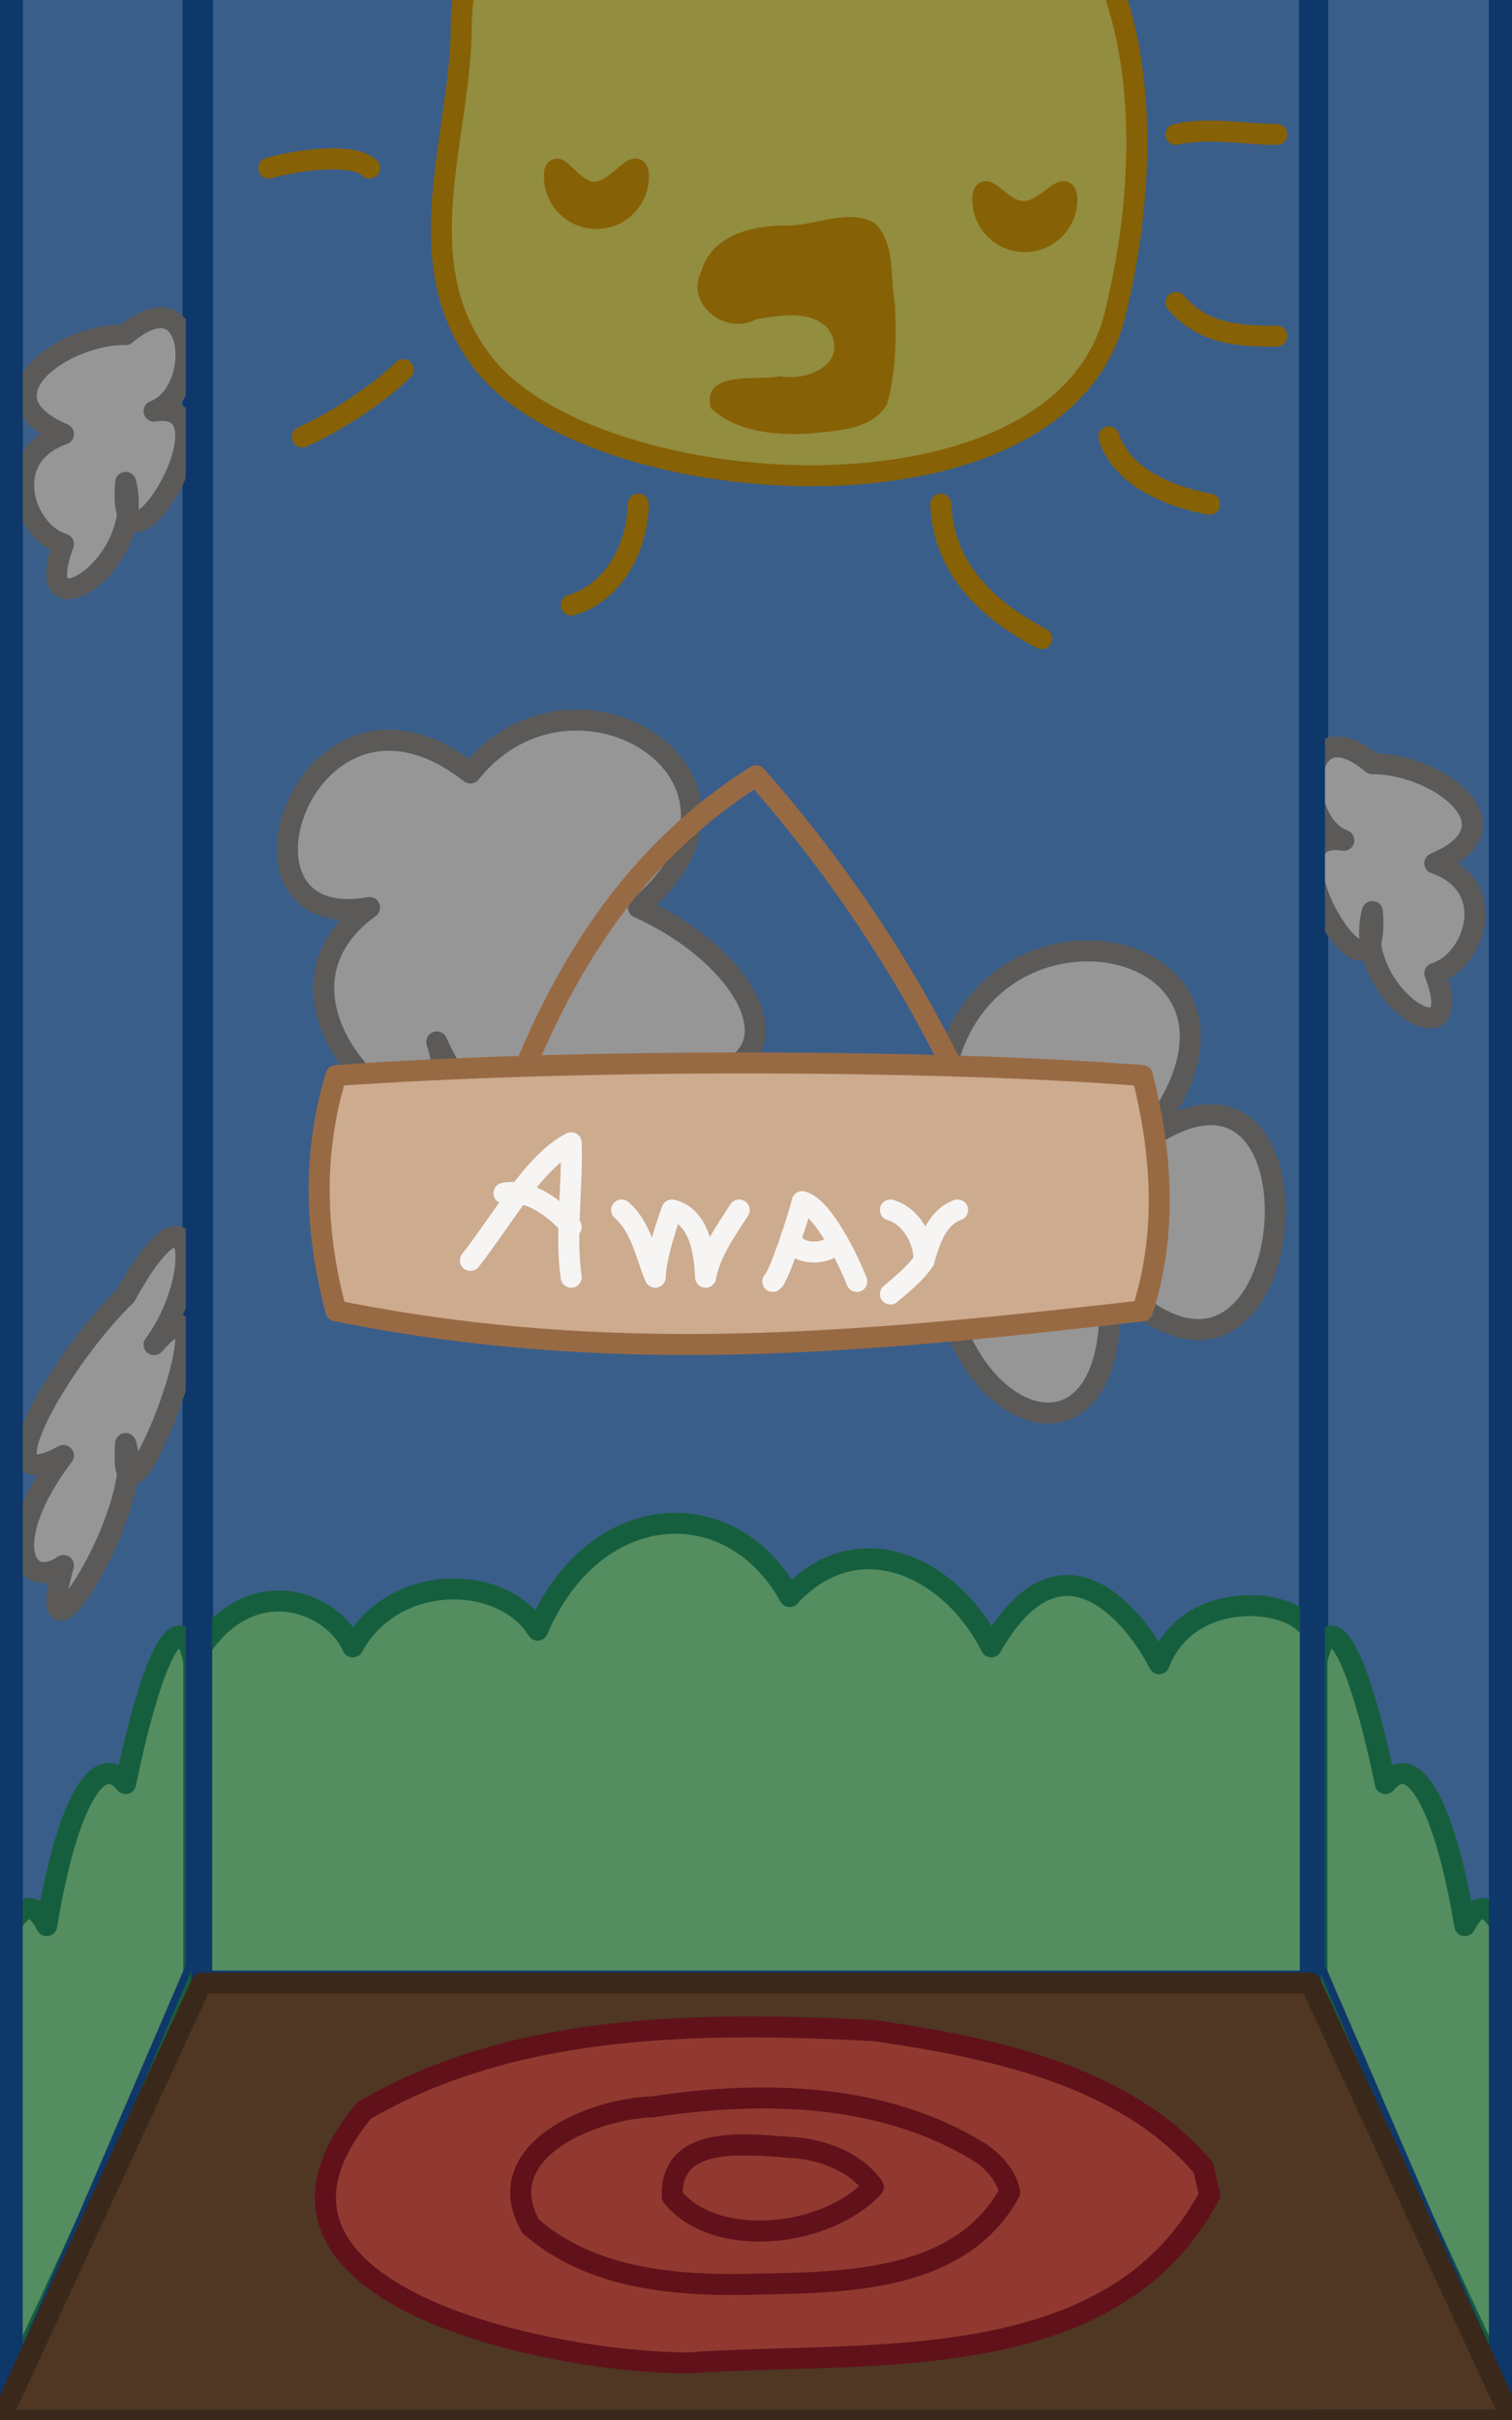 <?xml version="1.0" encoding="UTF-8" standalone="no"?>
<!-- Created with Inkscape (http://www.inkscape.org/) -->

<svg
   xmlns:dc="http://purl.org/dc/elements/1.1/"
   xmlns:cc="http://creativecommons.org/ns#"
   xmlns:rdf="http://www.w3.org/1999/02/22-rdf-syntax-ns#"
   xmlns:svg="http://www.w3.org/2000/svg"
   xmlns="http://www.w3.org/2000/svg"
   xmlns:sodipodi="http://sodipodi.sourceforge.net/DTD/sodipodi-0.dtd"
   xmlns:inkscape="http://www.inkscape.org/namespaces/inkscape"
   sodipodi:docname="away.svg"
   inkscape:version="0.92.4 (5da689c313, 2019-01-14)"
   id="svg8"
   version="1.1"
   viewBox="0 0 95.25 152.4"
   height="576"
   width="360"
   inkscape:export-filename="/home/cdblack/Projects/taigo/src/images/bgs/away.svg.png"
   inkscape:export-xdpi="96"
   inkscape:export-ydpi="96">
  <rect x="0" y="0" width="95.25" height="152.4" fill="#333333" stroke="none"/>
  <defs
     id="defs2" />
  <sodipodi:namedview
     id="base"
     pagecolor="#ffffff"
     bordercolor="#666666"
     borderopacity="1.0"
     inkscape:pageopacity="0.0"
     inkscape:pageshadow="2"
     inkscape:zoom="0.49497475"
     inkscape:cx="303.44924"
     inkscape:cy="320.0871"
     inkscape:document-units="mm"
     inkscape:current-layer="layer1"
     showgrid="true"
     units="px"
     inkscape:window-width="1920"
     inkscape:window-height="985"
     inkscape:window-x="1280"
     inkscape:window-y="36"
     inkscape:window-maximized="1"
     inkscape:pagecheckerboard="true"
     inkscape:snap-grids="true"
     inkscape:snap-bbox="true"
     inkscape:snap-bbox-edge-midpoints="true">
    <inkscape:grid
       empspacing="4"
       id="grid834"
       type="xygrid" />
  </sodipodi:namedview>
  <g
     inkscape:groupmode="layer"
     id="layer2"
     inkscape:label="BG">
    <path
       style="fill:#62a0ea;fill-opacity:1;stroke:#1a5fb4;stroke-width:1.323;stroke-linecap:butt;stroke-linejoin:miter;stroke-miterlimit:4;stroke-dasharray:none;stroke-opacity:1"
       d="M 4.233,-177.8 V -25.4 L 16.933,-52.917 V -177.8 Z"
       id="path2241"
       inkscape:connector-curvature="0" />
    <path
       style="fill:#62a0ea;fill-opacity:1;stroke:#1a5fb4;stroke-width:1.323;stroke-linecap:butt;stroke-linejoin:miter;stroke-miterlimit:4;stroke-dasharray:none;stroke-opacity:1"
       d="m 99.483,-177.8 v 152.4 l -12.7,-27.517 V -177.8 Z"
       id="path2241-6"
       inkscape:connector-curvature="0" />
    <path
       style="fill:#62a0ea;fill-opacity:1;stroke:#1a5fb4;stroke-width:1.323;stroke-linecap:butt;stroke-linejoin:miter;stroke-miterlimit:4;stroke-dasharray:none;stroke-opacity:1"
       d="m 29.633,-177.8 v 152.4 l 12.7,-1.9e-5 -1e-6,-152.4 z"
       id="path2241-1"
       inkscape:connector-curvature="0"
       sodipodi:nodetypes="ccccc" />
    <path
       style="fill:#ffffff;stroke:#9a9996;stroke-width:1.323;stroke-linecap:round;stroke-linejoin:round;stroke-opacity:1;stroke-miterlimit:4;stroke-dasharray:none;fill-opacity:1"
       d="m 34.925,-154.517 c -5.519,-2.785 -6.133,6.561 -2.117,6.35 -7.492,1.891 2.808,12.627 2.117,4.233 -1.616,6.854 6.482,7.09 4.233,2.117 2.426,-2.066 3.946,-7.661 0,-7.408 5.224,-4.602 -0.005,-6.76 -4.233,-5.292 z"
       id="path2300"
       inkscape:connector-curvature="0" />
    <path
       style="fill:#8ff0a4;fill-opacity:1;stroke:#26a269;stroke-width:1.323;stroke-linecap:round;stroke-linejoin:round;stroke-miterlimit:4;stroke-dasharray:none;stroke-opacity:1"
       d="m 29.633,-50.8 c 0.985,-6.024 3.175,-6.35 5.292,0 2.117,-6.35 4.158,-5.23 5.292,-10e-7 1.058,-4.233 1.764,-3.94 2.117,-4.233 l 0,29.633 h -12.7 z"
       id="path2298"
       inkscape:connector-curvature="0"
       sodipodi:nodetypes="ccccccc" />
    <path
       style="fill:#ffffff;fill-opacity:1;stroke:#9a9996;stroke-width:1.323;stroke-linecap:round;stroke-linejoin:round;stroke-miterlimit:4;stroke-dasharray:none;stroke-opacity:1"
       d="m 34.925,-85.725 c -5.519,-2.785 -6.133,6.561 -2.117,6.35 -7.492,1.891 2.808,12.627 2.117,4.233 -1.616,6.854 6.482,7.09 4.233,2.117 2.426,-2.066 3.946,-7.661 0,-7.408 5.224,-4.602 -0.005,-6.76 -4.233,-5.292 z"
       id="path2300-9"
       inkscape:connector-curvature="0" />
    <path
       style="color:#000000;font-style:normal;font-variant:normal;font-weight:normal;font-stretch:normal;font-size:medium;line-height:normal;font-family:sans-serif;font-variant-ligatures:normal;font-variant-position:normal;font-variant-caps:normal;font-variant-numeric:normal;font-variant-alternates:normal;font-feature-settings:normal;text-indent:0;text-align:start;text-decoration:none;text-decoration-line:none;text-decoration-style:solid;text-decoration-color:#000000;letter-spacing:normal;word-spacing:normal;text-transform:none;writing-mode:lr-tb;direction:ltr;text-orientation:mixed;dominant-baseline:auto;baseline-shift:baseline;text-anchor:start;white-space:normal;shape-padding:0;clip-rule:nonzero;display:inline;overflow:visible;visibility:visible;opacity:1;isolation:auto;mix-blend-mode:normal;color-interpolation:sRGB;color-interpolation-filters:linearRGB;solid-color:#000000;solid-opacity:1;vector-effect:none;fill:#1a5fb4;fill-opacity:1;fill-rule:nonzero;stroke:none;stroke-width:1.323;stroke-linecap:butt;stroke-linejoin:miter;stroke-miterlimit:4;stroke-dasharray:none;stroke-dashoffset:0;stroke-opacity:1;color-rendering:auto;image-rendering:auto;shape-rendering:auto;text-rendering:auto;enable-background:accumulate"
       d="m 28.973,-178.461 v 0.66 153.062 H 42.994 V -178.461 Z m 1.322,1.322 H 41.672 V -26.061 H 30.295 Z"
       id="path2241-1-8"
       inkscape:connector-curvature="0" />
    <g
       id="g2376"
       transform="rotate(-180,-68.262,-219.604)">
      <path
         style="fill:#62a0ea;fill-opacity:1;stroke:#1a5fb4;stroke-width:1.323;stroke-linecap:butt;stroke-linejoin:miter;stroke-miterlimit:4;stroke-dasharray:none;stroke-opacity:1"
         d="m -82.055,-144.475 c 0,0 0,-124.872 0,-124.872 0,0 11.481,-24.769 11.481,-24.769 0,0 0,149.534 0,149.534 0,0 -11.481,0.107 -11.481,0.107"
         id="path2241-1-2"
         inkscape:connector-curvature="0"
         sodipodi:nodetypes="ccccc" />
      <path
         style="fill:#ffffff;fill-opacity:1;stroke:#9a9996;stroke-width:1.323;stroke-linecap:round;stroke-linejoin:round;stroke-miterlimit:4;stroke-dasharray:none;stroke-opacity:1"
         d="m -77.765,-165 c -4.461,3.781 -4.918,-3.658 -1.79,-4.823 -5.586,0.918 2.397,-12.241 1.79,-4.489 -1.376,-5.227 6.203,-9.877 3.916,-3.885 2.474,0.726 4.12,5.48 0,6.927 5.567,2.37 -0.005,6.322 -3.916,6.27 0,0 0,0 0,0"
         id="path2300-0"
         inkscape:connector-curvature="0" />
      <path
         style="fill:#8ff0a4;fill-opacity:1;stroke:#26a269;stroke-width:1.323;stroke-linecap:round;stroke-linejoin:round;stroke-miterlimit:4;stroke-dasharray:none;stroke-opacity:1"
         d="m -82.055,-248.535 c 0.753,3.644 2.5,0.928 4.29,-7.719 1.899,2.341 3.842,-2.028 4.973,-8.948 1.091,2.123 1.839,0.535 2.218,0.162 0,0 0,-29.076 0,-29.076 0,0 -11.481,24.769 -11.481,24.769 0,0 0,20.812 0,20.812"
         id="path2298-2"
         inkscape:connector-curvature="0"
         sodipodi:nodetypes="ccccccc" />
      <path
         style="fill:#ffffff;fill-opacity:1;stroke:#9a9996;stroke-width:1.323;stroke-linecap:round;stroke-linejoin:round;stroke-miterlimit:4;stroke-dasharray:none;stroke-opacity:1"
         d="m -77.765,-225.525 c -4.461,8.106 -4.918,1.11 -1.79,-3.088 -5.586,6.334 2.397,-14.566 1.79,-6.224 -1.376,-3.893 6.203,-15.891 3.916,-7.682 2.474,-1.673 4.12,1.486 0,6.927 5.567,-3.028 -0.005,6.327 -3.916,10.067 0,0 0,0 0,0"
         id="path2300-9-3"
         inkscape:connector-curvature="0" />
      <path
         style="color:#000000;font-style:normal;font-variant:normal;font-weight:normal;font-stretch:normal;font-size:medium;line-height:normal;font-family:sans-serif;font-variant-ligatures:normal;font-variant-position:normal;font-variant-caps:normal;font-variant-numeric:normal;font-variant-alternates:normal;font-feature-settings:normal;text-indent:0;text-align:start;text-decoration:none;text-decoration-line:none;text-decoration-style:solid;text-decoration-color:#000000;letter-spacing:normal;word-spacing:normal;text-transform:none;writing-mode:lr-tb;direction:ltr;text-orientation:mixed;dominant-baseline:auto;baseline-shift:baseline;text-anchor:start;white-space:normal;shape-padding:0;clip-rule:nonzero;display:inline;overflow:visible;visibility:visible;opacity:1;isolation:auto;mix-blend-mode:normal;color-interpolation:sRGB;color-interpolation-filters:linearRGB;solid-color:#000000;solid-opacity:1;vector-effect:none;fill:#1a5fb4;fill-opacity:1;fill-rule:nonzero;stroke:none;stroke-width:1.323;stroke-linecap:butt;stroke-linejoin:miter;stroke-miterlimit:4;stroke-dasharray:none;stroke-dashoffset:0;stroke-opacity:1;color-rendering:auto;image-rendering:auto;shape-rendering:auto;text-rendering:auto;enable-background:accumulate"
         d="m -82.549,-143.933 c 0,0 0,-0.536 0,-0.536 0,0 0,-124.348 0,-124.348 0,0 12.699,-27.514 12.699,-27.514 0,0 0,152.398 0,152.398 0,0 -12.699,1e-4 -12.699,1e-4 m 0.998,-1.093 c 0,0 10.269,-0.191 10.269,-0.191 0,0 0,-146.728 0,-146.728 0,0 -10.269,22.058 -10.269,22.058 0,0 0,124.862 0,124.862"
         id="path2241-1-8-7"
         inkscape:connector-curvature="0" />
    </g>
    <path
       style="fill:#62a0ea;fill-opacity:1;stroke:#1a5fb4;stroke-width:1.323;stroke-linecap:butt;stroke-linejoin:miter;stroke-miterlimit:4;stroke-dasharray:none;stroke-opacity:1"
       d="M -40.217,-295.275 V -142.875 l 12.7,-27.517 v -124.883 z"
       id="path2241-5"
       inkscape:connector-curvature="0" />
    <g
       id="g2376-9"
       transform="rotate(180,-34.925,-71.966)">
      <path
         style="fill:#62a0ea;fill-opacity:1;stroke:#1a5fb4;stroke-width:1.375;stroke-linecap:butt;stroke-linejoin:miter;stroke-miterlimit:4;stroke-dasharray:none;stroke-opacity:1"
         d="m -82.033,-131.923 c 0,0 0,-135.347 0,-135.347 0,0 11.438,-26.847 11.438,-26.847 0,0 0,162.078 0,162.078 0,0 -11.438,0.116 -11.438,0.116"
         id="path2241-1-2-2"
         inkscape:connector-curvature="0"
         sodipodi:nodetypes="ccccc" />
      <path
         style="fill:#ffffff;fill-opacity:1;stroke:#9a9996;stroke-width:1.323;stroke-linecap:round;stroke-linejoin:round;stroke-miterlimit:4;stroke-dasharray:none;stroke-opacity:1"
         d="m -77.765,-165 c -4.461,3.781 -4.918,-3.658 -1.79,-4.823 -5.586,0.918 2.397,-12.241 1.79,-4.489 -1.376,-5.227 6.203,-9.877 3.916,-3.885 2.474,0.726 4.12,5.48 0,6.927 5.567,2.37 -0.005,6.322 -3.916,6.27 0,0 0,0 0,0"
         id="path2300-0-2"
         inkscape:connector-curvature="0" />
      <path
         style="fill:#8ff0a4;fill-opacity:1;stroke:#26a269;stroke-width:1.323;stroke-linecap:round;stroke-linejoin:round;stroke-miterlimit:4;stroke-dasharray:none;stroke-opacity:1"
         d="m -82.055,-248.535 c 0.753,3.644 2.5,0.928 4.29,-7.719 1.899,2.341 3.842,-2.028 4.973,-8.948 1.091,2.123 1.839,0.535 2.218,0.162 0,0 0,-29.076 0,-29.076 0,0 -11.481,24.769 -11.481,24.769 0,0 0,20.812 0,20.812"
         id="path2298-2-8"
         inkscape:connector-curvature="0"
         sodipodi:nodetypes="ccccccc" />
      <path
         style="fill:#ffffff;fill-opacity:1;stroke:#9a9996;stroke-width:1.323;stroke-linecap:round;stroke-linejoin:round;stroke-miterlimit:4;stroke-dasharray:none;stroke-opacity:1"
         d="m -77.765,-225.525 c -4.461,8.106 -4.918,1.11 -1.79,-3.088 -5.586,6.334 2.397,-14.566 1.79,-6.224 -1.376,-3.893 6.203,-15.891 3.916,-7.682 2.474,-1.673 4.12,1.486 0,6.927 5.567,-3.028 -0.005,6.327 -3.916,10.067 0,0 0,0 0,0"
         id="path2300-9-3-9"
         inkscape:connector-curvature="0" />
      <path
         style="color:#000000;font-style:normal;font-variant:normal;font-weight:normal;font-stretch:normal;font-size:medium;line-height:normal;font-family:sans-serif;font-variant-ligatures:normal;font-variant-position:normal;font-variant-caps:normal;font-variant-numeric:normal;font-variant-alternates:normal;font-feature-settings:normal;text-indent:0;text-align:start;text-decoration:none;text-decoration-line:none;text-decoration-style:solid;text-decoration-color:#000000;letter-spacing:normal;word-spacing:normal;text-transform:none;writing-mode:lr-tb;direction:ltr;text-orientation:mixed;dominant-baseline:auto;baseline-shift:baseline;text-anchor:start;white-space:normal;shape-padding:0;clip-rule:nonzero;display:inline;overflow:visible;visibility:visible;opacity:1;isolation:auto;mix-blend-mode:normal;color-interpolation:sRGB;color-interpolation-filters:linearRGB;solid-color:#000000;solid-opacity:1;vector-effect:none;fill:#1a5fb4;fill-opacity:1;fill-rule:nonzero;stroke:none;stroke-width:1.377;stroke-linecap:butt;stroke-linejoin:miter;stroke-miterlimit:4;stroke-dasharray:none;stroke-dashoffset:0;stroke-opacity:1;color-rendering:auto;image-rendering:auto;shape-rendering:auto;text-rendering:auto;enable-background:accumulate"
         d="m -82.549,-131.232 c 0,0 0,-0.581 0,-0.581 0,0 0,-134.712 0,-134.712 0,0 12.699,-29.807 12.699,-29.807 0,0 0,165.1 0,165.1 0,0 -12.699,1.1e-4 -12.699,1.1e-4 m 0.998,-1.184 c 0,0 10.269,-0.207 10.269,-0.207 0,0 0,-158.957 0,-158.957 0,0 -10.269,23.896 -10.269,23.896 0,0 0,135.268 0,135.268"
         id="path2241-1-8-7-7"
         inkscape:connector-curvature="0" />
    </g>
    <rect
       style="opacity:1;fill:#62a0ea;fill-opacity:1;fill-rule:nonzero;stroke:#1a5fb4;stroke-width:1.384;stroke-linecap:round;stroke-linejoin:round;stroke-miterlimit:4;stroke-dasharray:none;stroke-opacity:1;paint-order:normal"
       id="rect2258"
       width="69.789"
       height="136.861"
       x="12.731"
       y="-12.008" />
    <g
       id="g2376-9-3"
       transform="matrix(1.006,0,0,-1,165.507,-143.931)">
      <path
         style="fill:#62a0ea;fill-opacity:1;stroke:#1a5fb4;stroke-width:1.375;stroke-linecap:butt;stroke-linejoin:miter;stroke-miterlimit:4;stroke-dasharray:none;stroke-opacity:1"
         d="m -82.034,-131.923 c 0,0 0,-135.347 0,-135.347 0,0 11.439,-26.847 11.439,-26.847 0,0 0,162.078 0,162.078 0,0 -11.439,0.116 -11.439,0.116"
         id="path2241-1-2-2-6"
         inkscape:connector-curvature="0"
         sodipodi:nodetypes="ccccc" />
      <path
         style="fill:#ffffff;fill-opacity:1;stroke:#9a9996;stroke-width:1.323;stroke-linecap:round;stroke-linejoin:round;stroke-miterlimit:4;stroke-dasharray:none;stroke-opacity:1"
         d="m -78.583,-192.025 c -4.461,3.781 -4.918,-3.658 -1.79,-4.823 -5.586,0.918 2.397,-12.241 1.79,-4.489 -1.376,-5.227 6.203,-9.877 3.916,-3.885 2.474,0.726 4.12,5.48 0,6.927 5.567,2.37 -0.005,6.322 -3.916,6.27 0,0 0,0 0,0"
         id="path2300-0-2-1"
         inkscape:connector-curvature="0" />
      <path
         style="fill:#8ff0a4;fill-opacity:1;stroke:#26a269;stroke-width:1.323;stroke-linecap:round;stroke-linejoin:round;stroke-miterlimit:4;stroke-dasharray:none;stroke-opacity:1"
         d="m -82.055,-248.535 c 0.753,3.644 2.5,0.928 4.29,-7.719 1.899,2.341 3.842,-2.028 4.973,-8.948 1.091,2.123 1.839,0.535 2.218,0.162 0,0 0,-29.076 0,-29.076 0,0 -11.481,24.769 -11.481,24.769 0,0 0,20.812 0,20.812"
         id="path2298-2-8-2"
         inkscape:connector-curvature="0"
         sodipodi:nodetypes="ccccccc" />
      <path
         style="color:#000000;font-style:normal;font-variant:normal;font-weight:normal;font-stretch:normal;font-size:medium;line-height:normal;font-family:sans-serif;font-variant-ligatures:normal;font-variant-position:normal;font-variant-caps:normal;font-variant-numeric:normal;font-variant-alternates:normal;font-feature-settings:normal;text-indent:0;text-align:start;text-decoration:none;text-decoration-line:none;text-decoration-style:solid;text-decoration-color:#000000;letter-spacing:normal;word-spacing:normal;text-transform:none;writing-mode:lr-tb;direction:ltr;text-orientation:mixed;dominant-baseline:auto;baseline-shift:baseline;text-anchor:start;white-space:normal;shape-padding:0;clip-rule:nonzero;display:inline;overflow:visible;visibility:visible;opacity:1;isolation:auto;mix-blend-mode:normal;color-interpolation:sRGB;color-interpolation-filters:linearRGB;solid-color:#000000;solid-opacity:1;vector-effect:none;fill:#1a5fb4;fill-opacity:1;fill-rule:nonzero;stroke:none;stroke-width:1.377;stroke-linecap:butt;stroke-linejoin:miter;stroke-miterlimit:4;stroke-dasharray:none;stroke-dashoffset:0;stroke-opacity:1;color-rendering:auto;image-rendering:auto;shape-rendering:auto;text-rendering:auto;enable-background:accumulate"
         d="m -82.549,-131.232 c 0,0 0,-0.581 0,-0.581 0,0 0,-134.712 0,-134.712 0,0 12.699,-29.807 12.699,-29.807 0,0 0,165.1 0,165.1 0,0 -12.699,1.1e-4 -12.699,1.1e-4 m 0.998,-1.184 c 0,0 10.269,-0.207 10.269,-0.207 0,0 0,-158.957 0,-158.957 0,0 -10.269,23.896 -10.269,23.896 0,0 0,135.268 0,135.268"
         id="path2241-1-8-7-7-3"
         inkscape:connector-curvature="0" />
    </g>
    <path
       style="fill:#8ff0a4;stroke:#26a269;stroke-width:1.323;stroke-linecap:round;stroke-linejoin:round;stroke-opacity:1;stroke-miterlimit:4;stroke-dasharray:none;fill-opacity:1"
       d="m 12.7,103.717 c 3.251,-4.729 8.235,-2.872 9.525,0 2.595,-4.758 9.453,-4.601 11.642,-1.058 3.577,-8.338 12.184,-8.795 15.875,-2.117 4.424,-4.765 10.311,-1.673 12.7,3.175 4.305,-7.559 8.845,-2.285 10.583,1.058 1.796,-4.747 8.35,-4.22 9.525,-2.117 v 22.225 H 12.7 Z"
       id="path2544"
       inkscape:connector-curvature="0" />
    <path
       style="fill:#f9f06b;fill-opacity:1;stroke:#e5a50a;stroke-width:1.323;stroke-linecap:round;stroke-linejoin:round;stroke-miterlimit:4;stroke-dasharray:none;stroke-opacity:1"
       d="m 42.333,-12.7 c -6.498,1.603 -13.275,6.911 -13.275,14.291 0,7.044 -3.635,15 1.47,21.382 7.054,8.817 36.215,10.825 39.69,-3.074 2.608,-10.434 2.702,-25.967 -9.889,-31.003 -2.229,-0.892 -6.614,-0.266 -8.419,-1.47 -2.491,-1.661 -7.534,-1.109 -9.577,-0.126 z"
       id="path2546"
       inkscape:connector-curvature="0" />
    <path
       style="color:#000000;font-style:normal;font-variant:normal;font-weight:normal;font-stretch:normal;font-size:medium;line-height:normal;font-family:sans-serif;font-variant-ligatures:normal;font-variant-position:normal;font-variant-caps:normal;font-variant-numeric:normal;font-variant-alternates:normal;font-feature-settings:normal;text-indent:0;text-align:start;text-decoration:none;text-decoration-line:none;text-decoration-style:solid;text-decoration-color:#000000;letter-spacing:normal;word-spacing:normal;text-transform:none;writing-mode:lr-tb;direction:ltr;text-orientation:mixed;dominant-baseline:auto;baseline-shift:baseline;text-anchor:start;white-space:normal;shape-padding:0;clip-rule:nonzero;display:inline;overflow:visible;visibility:visible;opacity:1;isolation:auto;mix-blend-mode:normal;color-interpolation:sRGB;color-interpolation-filters:linearRGB;solid-color:#000000;solid-opacity:1;vector-effect:none;fill:#1a5fb4;fill-opacity:1;fill-rule:nonzero;stroke:none;stroke-width:1.385;stroke-linecap:round;stroke-linejoin:round;stroke-miterlimit:4;stroke-dasharray:none;stroke-dashoffset:0;stroke-opacity:1;paint-order:normal;color-rendering:auto;image-rendering:auto;shape-rendering:auto;text-rendering:auto;enable-background:accumulate"
       d="m 12.699,-12.7 a 0.662,0.725 0 0 0 -0.66,0.725 V 124.82 a 0.662,0.725 0 0 0 0.66,0.725 h 69.852 a 0.662,0.725 0 0 0 0.66,-0.725 V -11.975 A 0.662,0.725 0 0 0 82.551,-12.7 Z m 0.662,1.451 H 81.889 V 124.097 H 13.361 Z"
       id="rect2258-1"
       inkscape:connector-curvature="0" />
    <path
       style="opacity:1;fill:#e5a50a;fill-opacity:1;fill-rule:nonzero;stroke:#e5a50a;stroke-width:1.323;stroke-linecap:round;stroke-linejoin:round;stroke-miterlimit:4;stroke-dasharray:none;stroke-opacity:1;paint-order:normal"
       d="m 40.217,11.113 c 0,1.461 -1.185,2.646 -2.646,2.646 -1.461,0 -2.646,-1.185 -2.646,-2.646 0,-1.461 1.051,0.996 2.512,0.996 1.461,0 2.779,-2.457 2.779,-0.996 z"
       id="path2551"
       inkscape:connector-curvature="0"
       sodipodi:nodetypes="sssss" />
    <path
       style="opacity:1;fill:#e5a50a;fill-opacity:1;fill-rule:nonzero;stroke:#e5a50a;stroke-width:1.323;stroke-linecap:round;stroke-linejoin:round;stroke-miterlimit:4;stroke-dasharray:none;stroke-opacity:1;paint-order:normal"
       d="m 67.204,12.568 c 0,1.461 -1.185,2.646 -2.646,2.646 -1.461,0 -2.646,-1.185 -2.646,-2.646 0,-1.461 1.118,0.762 2.579,0.762 1.461,0 2.713,-2.223 2.713,-0.762 z"
       id="path2551-9"
       inkscape:connector-curvature="0"
       sodipodi:nodetypes="sssss" />
    <path
       style="fill:#e5a50a;fill-opacity:1;stroke:none;stroke-width:0.265px;stroke-linecap:butt;stroke-linejoin:miter;stroke-opacity:1"
       d="m 47.625,20.108 c -1.877,1.035 -4.48,-0.907 -3.448,-3.007 0.629,-2.237 3.086,-2.861 5.131,-2.905 1.912,0.126 3.918,-1.103 5.725,-0.192 1.42,1.228 1.011,3.449 1.344,5.142 0.095,2.103 0.08,4.274 -0.494,6.307 -0.984,1.669 -3.19,1.653 -4.898,1.855 -2.136,0.107 -4.587,-0.081 -6.21,-1.617 -0.6,-2.413 2.953,-1.69 4.393,-1.997 1.808,0.346 4.381,-0.891 3.008,-2.979 -1.106,-1.237 -3.102,-0.837 -4.551,-0.608 z"
       id="path2568"
       inkscape:connector-curvature="0" />
    <path
       style="fill:none;stroke:#e5a50a;stroke-width:1.323;stroke-linecap:round;stroke-linejoin:round;stroke-opacity:1;stroke-miterlimit:4;stroke-dasharray:none"
       d="m 23.283,10.583 c -1.014,-0.983 -4.43,-0.53 -6.35,0"
       id="path2578"
       inkscape:connector-curvature="0" />
    <path
       style="fill:none;stroke:#e5a50a;stroke-width:1.323;stroke-linecap:round;stroke-linejoin:round;stroke-opacity:1;stroke-miterlimit:4;stroke-dasharray:none"
       d="m 25.4,23.283 c -1.524,1.495 -4.131,3.237 -6.35,4.233"
       id="path2580"
       inkscape:connector-curvature="0" />
    <path
       style="fill:none;stroke:#e5a50a;stroke-width:1.323;stroke-linecap:round;stroke-linejoin:round;stroke-opacity:1;stroke-miterlimit:4;stroke-dasharray:none"
       d="m 40.217,31.75 c -0.155,3.782 -2.409,5.894 -4.233,6.35"
       id="path2582"
       inkscape:connector-curvature="0" />
    <path
       style="fill:none;stroke:#e5a50a;stroke-width:1.323;stroke-linecap:round;stroke-linejoin:round;stroke-opacity:1;stroke-miterlimit:4;stroke-dasharray:none"
       d="m 59.267,31.75 c 0.189,4.095 2.871,6.615 6.35,8.467"
       id="path2584"
       inkscape:connector-curvature="0" />
    <path
       style="fill:none;stroke:#e5a50a;stroke-width:1.323;stroke-linecap:round;stroke-linejoin:round;stroke-opacity:1;stroke-miterlimit:4;stroke-dasharray:none"
       d="m 69.85,27.517 c 1.085,3.33 5.792,4.124 6.35,4.233"
       id="path2586"
       inkscape:connector-curvature="0" />
    <path
       style="fill:none;stroke:#e5a50a;stroke-width:1.323;stroke-linecap:round;stroke-linejoin:round;stroke-opacity:1;stroke-miterlimit:4;stroke-dasharray:none"
       d="m 74.083,19.05 c 1.772,2.076 4.16,2.121 6.35,2.117"
       id="path2588"
       inkscape:connector-curvature="0" />
    <path
       style="fill:none;stroke:#e5a50a;stroke-width:1.323;stroke-linecap:round;stroke-linejoin:round;stroke-opacity:1;stroke-miterlimit:4;stroke-dasharray:none"
       d="m 74.083,8.467 c 2.117,-0.484 4.416,0.008 6.35,0"
       id="path2590"
       inkscape:connector-curvature="0" />
  </g>
  <g
     inkscape:label="FG"
     inkscape:groupmode="layer"
     id="layer1"
     transform="translate(0,-144.6)">
    <path
       style="opacity:1;fill:#865e3c;fill-opacity:1;fill-rule:nonzero;stroke:#63452c;stroke-width:1.323;stroke-linecap:round;stroke-linejoin:round;stroke-miterlimit:4;stroke-dasharray:none;stroke-opacity:1;paint-order:normal"
       d="m 12.7,269.483 h 69.85 l 12.7,27.517 H 0 Z"
       id="rect836"
       inkscape:connector-curvature="0"
       sodipodi:nodetypes="ccccc" />
    <path
       style="opacity:1;fill:#f66151;fill-opacity:1;fill-rule:nonzero;stroke:#a51d2d;stroke-width:1.323;stroke-linecap:round;stroke-linejoin:round;stroke-miterlimit:4;stroke-dasharray:none;stroke-opacity:1;paint-order:normal"
       d="m 76.2,282.845 c -6.198,11.661 -21.666,9.749 -32.849,10.561 -8.442,0.014 -30.082,-4.269 -20.411,-15.893 9.532,-5.59 21.34,-5.583 32.108,-5.038 7.328,1.058 15.828,2.794 20.77,8.653 0.127,0.572 0.255,1.145 0.382,1.717 z"
       id="path2592"
       inkscape:connector-curvature="0" />
    <path
       style="opacity:1;fill:#f66151;fill-opacity:1;fill-rule:nonzero;stroke:#a51d2d;stroke-width:1.323;stroke-linecap:round;stroke-linejoin:round;stroke-miterlimit:4;stroke-dasharray:none;stroke-opacity:1;paint-order:normal"
       d="m 63.612,282.654 c -3.055,5.589 -10.189,5.683 -15.759,5.784 -4.981,0.156 -10.504,-0.209 -14.435,-3.646 -2.656,-4.741 3.932,-7.418 7.71,-7.513 6.93,-1.058 14.656,-0.893 20.739,2.962 0.807,0.595 1.534,1.401 1.744,2.413 z"
       id="path2592-4"
       inkscape:connector-curvature="0" />
    <path
       style="opacity:1;fill:#f66151;fill-opacity:1;fill-rule:nonzero;stroke:#a51d2d;stroke-width:1.323;stroke-linecap:round;stroke-linejoin:round;stroke-miterlimit:4;stroke-dasharray:none;stroke-opacity:1;paint-order:normal"
       d="m 55.019,282.319 c -2.921,3.192 -9.973,3.96 -12.669,0.602 -0.153,-4.151 5.243,-3.198 7.971,-3.05 1.782,0.227 3.617,0.942 4.698,2.448 z"
       id="path2592-4-7"
       inkscape:connector-curvature="0" />
    <path
       style="fill:#ffffff;stroke:#9a9996;stroke-width:1.323;stroke-linecap:round;stroke-linejoin:round;stroke-opacity:1;stroke-miterlimit:4;stroke-dasharray:none;fill-opacity:1"
       d="m 29.633,193.283 c -10.292,-8.085 -16.513,10.311 -6.35,8.467 -9.438,6.887 7.555,19.173 4.233,8.467 3.988,9.024 10.535,2.499 10.583,2.117 14.023,2.159 10.535,-6.801 2.117,-10.583 9.65,-8.13 -4.041,-16.686 -10.583,-8.467 z"
       id="path2665"
       inkscape:connector-curvature="0" />
    <path
       style="fill:#ffffff;stroke:#9a9996;stroke-width:1.323;stroke-linecap:round;stroke-linejoin:round;stroke-opacity:1;stroke-miterlimit:4;stroke-dasharray:none;fill-opacity:1"
       d="m 59.267,214.45 c -10.416,-0.345 -9.882,14.855 0,8.467 0.01,11.498 11.739,15.849 10.583,2.117 12.225,13.116 14.823,-17.752 2.117,-8.467 11.138,-13.438 -12.107,-17.737 -12.7,-2.117 z"
       id="path2667"
       inkscape:connector-curvature="0" />
    <rect
       style="opacity:1;fill:#000000;fill-opacity:0.412;fill-rule:nonzero;stroke:none;stroke-width:13.855;stroke-linecap:round;stroke-linejoin:round;stroke-miterlimit:4;stroke-dasharray:none;stroke-opacity:0.57;paint-order:normal"
       id="rect4600"
       width="95.25"
       height="165.1"
       x="0"
       y="131.9"
       ry="0" />
    <path
       style="fill:none;stroke:#986a44;stroke-width:1.323;stroke-linecap:round;stroke-linejoin:round;stroke-opacity:1;stroke-miterlimit:4;stroke-dasharray:none"
       d="m 32.81,212.505 c 3.043,-7.609 7.471,-14.411 14.817,-19.05 5.095,5.782 9.414,12.23 12.7,19.05"
       id="path862"
       inkscape:connector-curvature="0" />
    <path
       style="fill:#cdab8f;fill-opacity:1;stroke:#986a44;stroke-width:1.323;stroke-linecap:round;stroke-linejoin:round;stroke-miterlimit:4;stroke-dasharray:none;stroke-opacity:1"
       d="m 21.167,212.333 c 14.817,-1.058 37.042,-1.058 50.8,0 1.088,4.315 1.711,9.55 10e-7,14.817 -18.019,2.063 -33.354,3.501 -50.8,0 -1.473,-5.472 -1.351,-10.354 -1e-6,-14.817 z"
       id="path879"
       inkscape:connector-curvature="0"
       sodipodi:nodetypes="ccccc" />
    <path
       style="fill:#cdab8f;stroke:#f6f5f4;stroke-width:1.323;stroke-linecap:round;stroke-linejoin:round;stroke-opacity:1;stroke-miterlimit:4;stroke-dasharray:none;fill-opacity:1"
       d="m 29.633,223.975 c 2.009,-2.541 4.004,-6.234 6.35,-7.408 0.095,2.861 -0.39,5.821 0,8.467"
       id="path881"
       inkscape:connector-curvature="0" />
    <path
       style="fill:#cdab8f;stroke:#f6f5f4;stroke-width:1.323;stroke-linecap:round;stroke-linejoin:round;stroke-opacity:1;stroke-miterlimit:4;stroke-dasharray:none;fill-opacity:1"
       d="m 31.75,219.742 c 1.838,-0.351 3.699,1.449 4.233,2.117"
       id="path883"
       inkscape:connector-curvature="0" />
    <path
       style="fill:#cdab8f;stroke:#f6f5f4;stroke-width:1.323;stroke-linecap:round;stroke-linejoin:round;stroke-opacity:1;stroke-miterlimit:4;stroke-dasharray:none;fill-opacity:1"
       d="m 39.158,220.8 c 1.225,1.049 1.522,2.832 2.117,4.233 0.035,-1.356 0.819,-3.599 1.058,-4.233 1.958,0.453 2.073,3.368 2.117,4.233 0.316,-1.647 1.326,-2.984 2.117,-4.233"
       id="path885"
       inkscape:connector-curvature="0" />
    <path
       style="fill:#cdab8f;fill-opacity:1;stroke:#f6f5f4;stroke-width:1.323;stroke-linecap:round;stroke-linejoin:round;stroke-miterlimit:4;stroke-dasharray:none;stroke-opacity:1"
       d="m 48.683,225.298 c 0.376,-0.222 1.69,-4.277 1.852,-5.027 1.337,0.355 2.97,3.816 3.44,5.027"
       id="path887"
       inkscape:connector-curvature="0"
       sodipodi:nodetypes="ccc" />
    <path
       style="fill:#cdab8f;fill-opacity:1;stroke:#f6f5f4;stroke-width:1.323;stroke-linecap:round;stroke-linejoin:round;stroke-miterlimit:4;stroke-dasharray:none;stroke-opacity:1"
       d="m 50.006,222.917 c 0.415,0.693 2.036,0.721 2.646,0"
       id="path889"
       inkscape:connector-curvature="0"
       sodipodi:nodetypes="cc" />
    <path
       style="fill:#cdab8f;stroke:#f6f5f4;stroke-width:1.323;stroke-linecap:round;stroke-linejoin:round;stroke-opacity:1;stroke-miterlimit:4;stroke-dasharray:none;fill-opacity:1"
       d="m 56.092,220.8 c 1.362,0.388 2.149,1.986 2.117,3.175"
       id="path891"
       inkscape:connector-curvature="0" />
    <path
       style="fill:#cdab8f;stroke:#f6f5f4;stroke-width:1.323;stroke-linecap:round;stroke-linejoin:round;stroke-opacity:1;stroke-miterlimit:4;stroke-dasharray:none;fill-opacity:1"
       d="m 60.325,220.8 c -1.32,0.481 -1.765,1.957 -2.117,3.175 -0.46,0.811 -1.944,1.948 -2.117,2.117"
       id="path893"
       inkscape:connector-curvature="0" />
  </g>
</svg>
